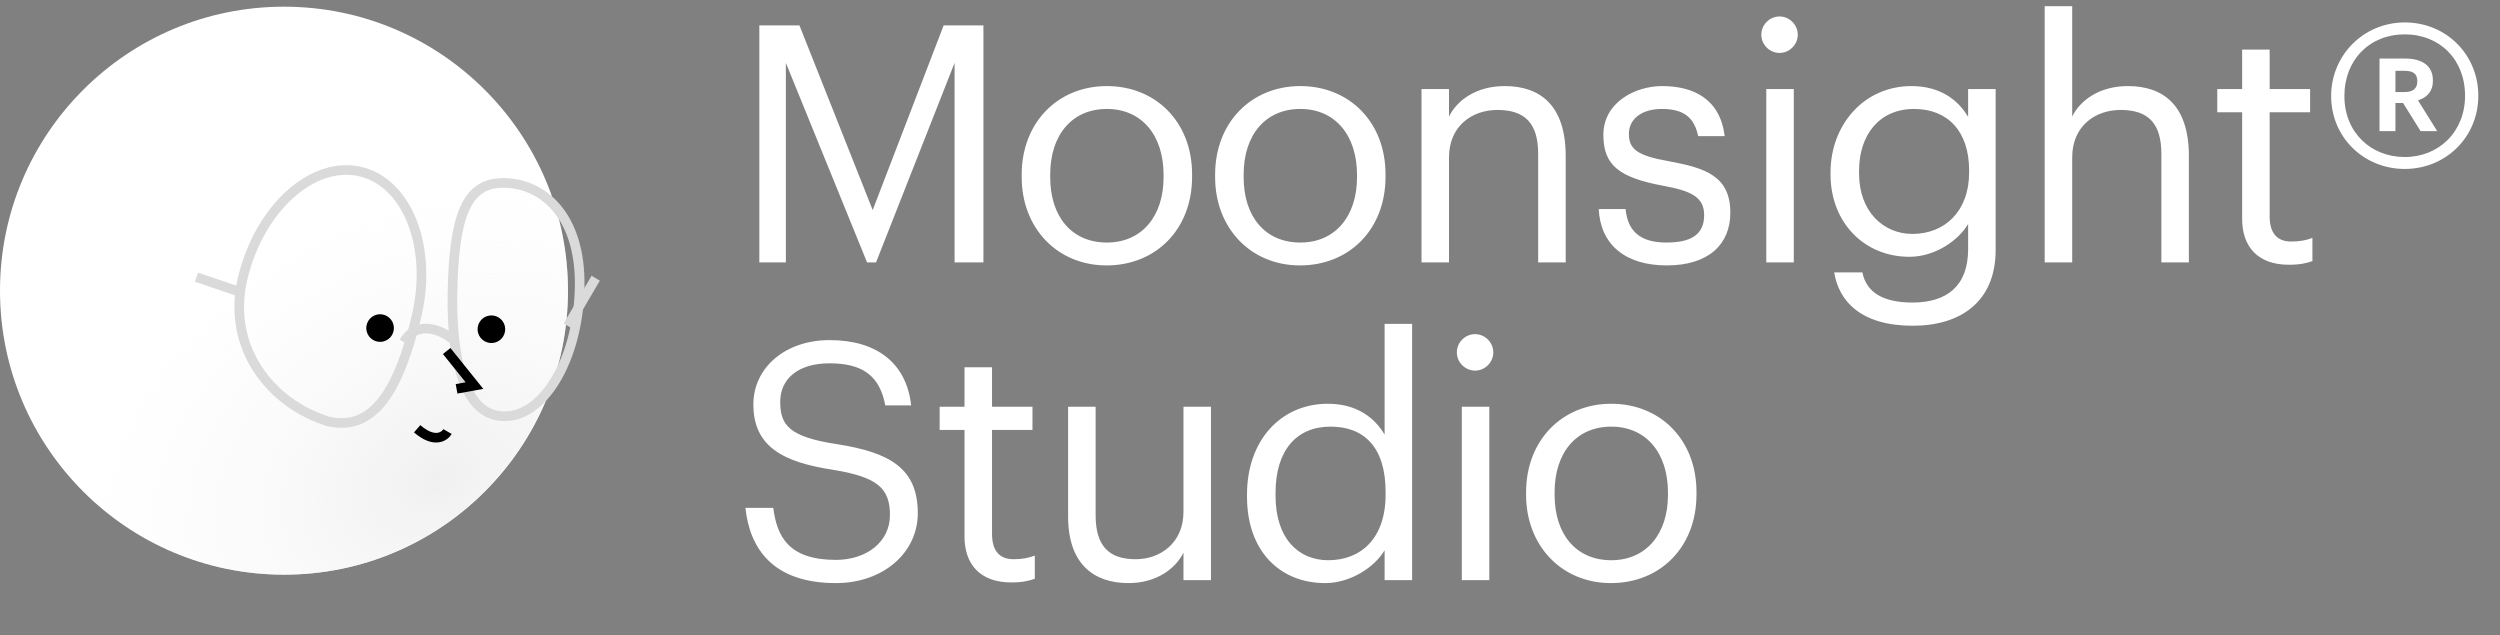 <svg width="181" height="46" viewBox="0 0 181 46" fill="none" xmlns="http://www.w3.org/2000/svg">
<rect x="0" y="0" width="181" height="46" fill="#808080" stroke="none"/>
<path d="M54.976 19H56.896V4.552L62.776 19H63.424L69.112 4.552V19H71.2V1.84H68.32L63.184 15.208L57.88 1.84H54.976V19ZM80.139 17.56C77.595 17.56 76.035 15.688 76.035 12.832V12.64C76.035 9.76 77.619 7.888 80.139 7.888C82.635 7.888 84.243 9.76 84.243 12.664V12.832C84.243 15.664 82.659 17.56 80.139 17.56ZM80.115 19.216C83.691 19.216 86.307 16.6 86.307 12.808V12.616C86.307 8.848 83.691 6.232 80.139 6.232C76.587 6.232 73.971 8.872 73.971 12.64V12.832C73.971 16.504 76.539 19.216 80.115 19.216ZM94.144 17.56C91.6 17.56 90.04 15.688 90.04 12.832V12.64C90.04 9.76 91.624 7.888 94.144 7.888C96.639 7.888 98.248 9.76 98.248 12.664V12.832C98.248 15.664 96.663 17.56 94.144 17.56ZM94.12 19.216C97.695 19.216 100.311 16.6 100.311 12.808V12.616C100.311 8.848 97.695 6.232 94.144 6.232C90.591 6.232 87.975 8.872 87.975 12.64V12.832C87.975 16.504 90.543 19.216 94.12 19.216ZM102.916 19H104.908V11.392C104.908 9.136 106.564 7.96 108.412 7.96C110.428 7.96 111.364 8.944 111.364 11.152V19H113.356V11.296C113.356 7.648 111.532 6.232 108.94 6.232C106.876 6.232 105.484 7.264 104.908 8.44V6.448H102.916V19ZM120.668 19.216C123.716 19.216 125.276 17.68 125.276 15.4C125.276 12.736 123.452 12.16 120.86 11.68C118.556 11.272 117.932 10.816 117.932 9.688C117.932 8.608 118.868 7.888 120.308 7.888C121.892 7.888 122.66 8.488 122.948 9.856H124.868C124.532 7.144 122.588 6.232 120.332 6.232C118.364 6.232 116.084 7.432 116.084 9.76C116.084 11.944 117.188 12.856 120.452 13.456C122.396 13.816 123.38 14.248 123.38 15.568C123.38 16.912 122.54 17.56 120.644 17.56C118.628 17.56 117.836 16.624 117.692 15.136H115.748C115.868 17.704 117.668 19.216 120.668 19.216ZM127.879 19H129.871V6.448H127.879V19ZM128.839 3.832C129.559 3.832 130.159 3.232 130.159 2.512C130.159 1.792 129.559 1.192 128.839 1.192C128.119 1.192 127.519 1.792 127.519 2.512C127.519 3.232 128.119 3.832 128.839 3.832ZM138.484 23.584C141.988 23.584 144.46 21.808 144.484 18.16V6.448H142.492V8.464C141.772 7.24 140.476 6.232 138.388 6.232C134.932 6.232 132.532 9.064 132.532 12.472V12.64C132.532 16.096 134.956 18.592 138.244 18.592C140.068 18.592 141.772 17.44 142.492 16.216V18.04C142.492 20.728 140.932 21.904 138.46 21.904C136.324 21.904 135.124 21.16 134.836 19.72H132.796C133.132 21.832 134.764 23.584 138.484 23.584ZM138.46 16.936C136.348 16.936 134.596 15.304 134.596 12.568V12.376C134.596 9.736 136.084 7.888 138.58 7.888C141.028 7.888 142.564 9.52 142.564 12.328V12.496C142.564 15.304 140.788 16.936 138.46 16.936ZM148.035 19H150.027V11.392C150.027 9.136 151.683 7.96 153.531 7.96C155.547 7.96 156.483 8.944 156.483 11.152V19H158.475V11.296C158.475 7.648 156.651 6.232 154.059 6.232C151.995 6.232 150.603 7.264 150.027 8.44V0.448H148.035V19ZM165.715 19.168C166.531 19.168 167.011 19.048 167.419 18.904V17.224C166.987 17.392 166.507 17.488 165.883 17.488C164.875 17.488 164.323 16.888 164.323 15.664V8.128H167.251V6.448H164.323V3.592H162.331V6.448H160.531V8.128H162.331V15.856C162.331 17.824 163.435 19.168 165.715 19.168ZM172.278 9.496H173.43V7.456H173.982L175.254 9.496H176.454L175.062 7.264C175.686 7.072 176.142 6.64 176.142 5.848V5.824C176.142 4.744 175.35 4.24 174.126 4.24H172.278V9.496ZM173.43 6.664V5.128H174.102C174.678 5.128 175.014 5.32 175.014 5.872V5.896C175.014 6.4 174.702 6.664 174.102 6.664H173.43ZM174.102 11.368C171.654 11.368 169.734 9.592 169.734 6.952C169.734 4.336 171.558 2.488 174.102 2.488C176.646 2.488 178.47 4.312 178.47 6.928C178.47 9.544 176.574 11.368 174.102 11.368ZM174.102 12.232C177.078 12.232 179.43 9.928 179.43 6.928C179.43 3.976 177.126 1.624 174.102 1.624C171.126 1.624 168.774 4 168.774 6.952C168.774 9.952 171.15 12.232 174.102 12.232ZM60.52 42.216C63.928 42.216 66.448 40.032 66.448 37.152C66.448 33.912 64.432 32.76 60.616 32.16C57.112 31.632 56.488 30.768 56.488 29.088C56.488 27.48 57.712 26.304 60.064 26.304C62.44 26.304 63.688 27.192 64.096 29.352H65.968C65.632 26.304 63.496 24.624 60.064 24.624C56.824 24.624 54.544 26.64 54.544 29.28C54.544 32.328 56.68 33.456 60.28 34.008C63.544 34.536 64.432 35.352 64.432 37.296C64.432 39.24 62.728 40.536 60.52 40.536C57.064 40.536 56.248 38.808 55.984 36.768H53.968C54.28 39.696 55.936 42.216 60.52 42.216ZM73.215 42.168C74.031 42.168 74.511 42.048 74.919 41.904V40.224C74.487 40.392 74.007 40.488 73.383 40.488C72.375 40.488 71.823 39.888 71.823 38.664V31.128H74.751V29.448H71.823V26.592H69.831V29.448H68.031V31.128H69.831V38.856C69.831 40.824 70.935 42.168 73.215 42.168ZM81.698 42.216C83.715 42.216 85.106 41.184 85.683 40.008V42H87.674V29.448H85.683V37.056C85.683 39.312 84.002 40.488 82.227 40.488C80.258 40.488 79.323 39.504 79.323 37.296V29.448H77.331V37.392C77.331 40.848 79.203 42.216 81.698 42.216ZM95.948 42.216C97.772 42.216 99.525 41.064 100.245 39.84V42H102.237V23.448H100.245V31.464C99.525 30.24 98.228 29.232 96.141 29.232C92.684 29.232 90.284 31.944 90.284 35.784V35.976C90.284 39.888 92.66 42.216 95.948 42.216ZM96.165 40.56C94.052 40.56 92.349 39.048 92.349 35.88V35.688C92.349 32.64 93.837 30.888 96.332 30.888C98.781 30.888 100.317 32.4 100.317 35.616V35.808C100.317 39.024 98.493 40.56 96.165 40.56ZM105.835 42H107.827V29.448H105.835V42ZM106.795 26.832C107.515 26.832 108.115 26.232 108.115 25.512C108.115 24.792 107.515 24.192 106.795 24.192C106.075 24.192 105.475 24.792 105.475 25.512C105.475 26.232 106.075 26.832 106.795 26.832ZM116.657 40.56C114.113 40.56 112.553 38.688 112.553 35.832V35.64C112.553 32.76 114.137 30.888 116.657 30.888C119.153 30.888 120.761 32.76 120.761 35.664V35.832C120.761 38.664 119.177 40.56 116.657 40.56ZM116.633 42.216C120.209 42.216 122.825 39.6 122.825 35.808V35.616C122.825 31.848 120.209 29.232 116.657 29.232C113.105 29.232 110.489 31.872 110.489 35.64V35.832C110.489 39.504 113.057 42.216 116.633 42.216Z" fill="white"/>
<circle cx="20.561" cy="21.045" r="20.561" fill="white"/>
<circle cx="20.561" cy="21.045" r="20.561" fill="url(#paint0_radial)"/>
<path d="M41.968 20.765C42.016 18.154 41.326 16.269 40.286 15.044C39.248 13.821 37.842 13.234 36.402 13.244C35.689 13.249 35.135 13.422 34.694 13.735C34.251 14.049 33.893 14.526 33.611 15.188C33.038 16.527 32.808 18.54 32.759 21.215C32.71 23.872 32.978 26.14 33.617 27.729C34.253 29.309 35.22 30.148 36.567 30.139C37.93 30.13 39.248 29.159 40.258 27.452C41.263 25.754 41.92 23.39 41.968 20.765Z" stroke="#DADADA" stroke-width="0.697"/>
<path d="M17.572 20.149C16.375 25.16 19.598 29.232 23.781 30.515C24.631 30.701 25.358 30.639 25.991 30.382C26.63 30.123 27.201 29.654 27.716 28.987C28.754 27.641 29.526 25.54 30.148 22.935C30.758 20.381 30.581 17.924 29.82 16.018C29.059 14.111 27.728 12.788 26.04 12.414C24.351 12.04 22.554 12.671 21.004 14.066C19.455 15.459 18.181 17.596 17.572 20.149Z" stroke="#DADADA" stroke-width="0.697"/>
<circle r="1" transform="matrix(-0.863 -0.505 -0.505 0.863 35.577 23.836)" fill="black"/>
<circle r="1" transform="matrix(-0.863 -0.505 -0.505 0.863 27.518 23.752)" fill="black"/>
<path d="M32.4 31.245C32.18 31.622 31.432 32.108 30.202 31.042" stroke="black" stroke-width="0.697"/>
<path d="M32.339 25.414L34.351 27.916L33.055 28.151" stroke="black" stroke-width="0.697"/>
<path d="M32.818 24.592C32.037 23.947 30.228 23.077 29.242 24.762" stroke="#DADADA" stroke-width="0.697"/>
<line y1="-0.348" x2="3.457" y2="-0.348" transform="matrix(-0.947 -0.321 -0.331 0.944 17.384 21.508)" stroke="#DADADA" stroke-width="0.697"/>
<line y1="-0.348" x2="4" y2="-0.348" transform="matrix(-0.505 0.863 0.863 0.505 43.429 20.319)" stroke="#DADADA" stroke-width="0.697"/>
<defs>
<radialGradient id="paint0_radial" cx="0" cy="0" r="1" gradientUnits="userSpaceOnUse" gradientTransform="translate(31.712 34.636) rotate(154.867) scale(31.179 23.335)">
<stop stop-color="#F0F0F0"/>
<stop offset="1" stop-color="white" stop-opacity="0"/>
</radialGradient>
</defs>
</svg>
